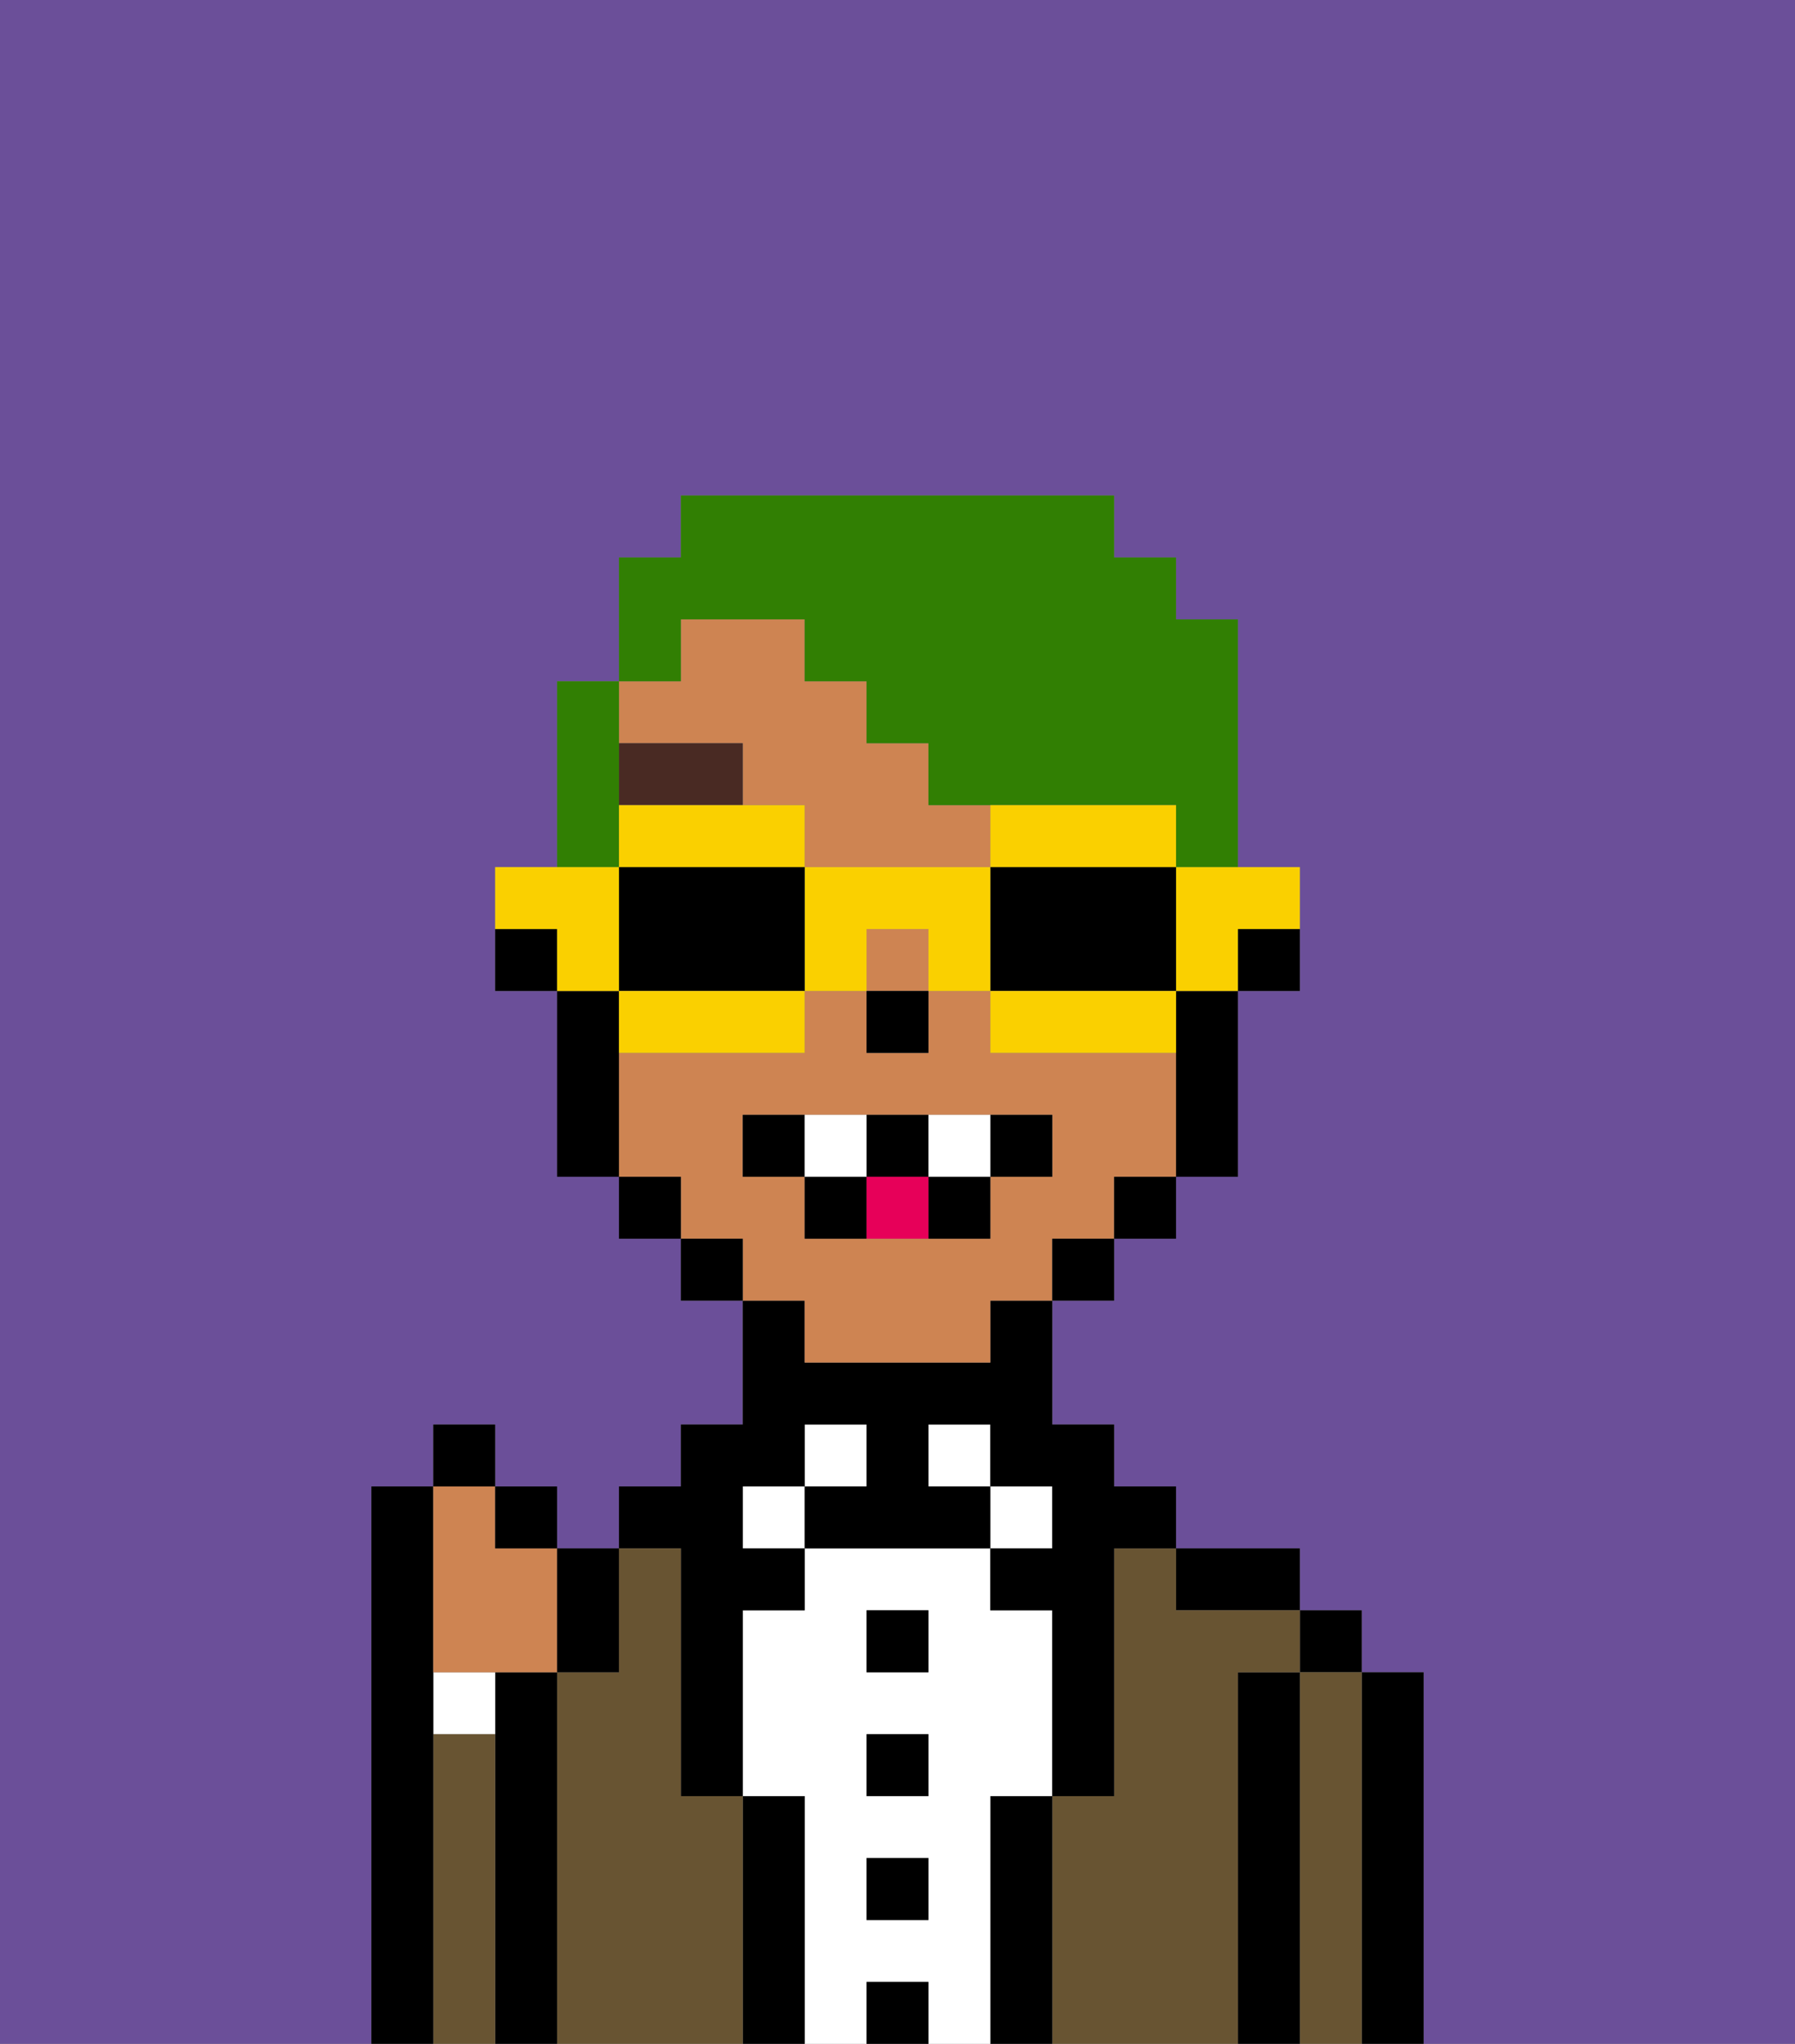 <svg xmlns="http://www.w3.org/2000/svg" viewBox="0 0 29 33"><rect x="0" y="0" width="29" height="33" fill="#808080" stroke="none"/><defs><style>polygon,rect,path{shape-rendering:crispedges;}.cb297-1{fill:#6b4f99;}.cb297-2{fill:#000000;}.cb297-3{fill:#685432;}.cb297-4{fill:#ffffff;}.cb297-5{fill:#ce8452;}.cb297-6{fill:#492a23;}.cb297-7{fill:#e70059;}.cb297-8{fill:#317f03;}.cb297-9{fill:#fad000;}</style></defs><path class="cb297-1" d="M0,33H6V24H7V23H8v1H9v1h1V24h1V23h1V21H11V20H10V19H9V16H8V14H9V11h1V9h1V8h7V9h1v1h1v4h1v2H20v3H19v1H18v1H17v2h1v1h1v1h2v1h1v1h1v6h6V0H0Z"/><path class="cb297-2" d="M23,27H22v6h1V27Z"/><rect class="cb297-2" x="21" y="26" width="1" height="1"/><path class="cb297-3" d="M22,27H21v6h1V27Z"/><path class="cb297-2" d="M21,27H20v6h1V27Z"/><path class="cb297-2" d="M20,26h1V25H19v1Z"/><path class="cb297-3" d="M20,27h1V26H19V25H18v4H17v4h3V27Z"/><rect class="cb297-4" x="16" y="24" width="1" height="1"/><path class="cb297-2" d="M17,29H16v4h1V29Z"/><rect class="cb297-4" x="15" y="23" width="1" height="1"/><path class="cb297-4" d="M16,29h1V26H16V25H13v1H12v3h1v4h1V32h1v1h1V29Zm-1,2H14V30h1Zm0-2H14V28h1Zm0-2H14V26h1Z"/><rect class="cb297-2" x="14" y="26" width="1" height="1"/><rect class="cb297-2" x="14" y="28" width="1" height="1"/><rect class="cb297-2" x="14" y="30" width="1" height="1"/><rect class="cb297-2" x="14" y="32" width="1" height="1"/><rect class="cb297-4" x="13" y="23" width="1" height="1"/><rect class="cb297-4" x="12" y="24" width="1" height="1"/><path class="cb297-2" d="M13,29H12v4h1V29Z"/><path class="cb297-2" d="M11,26v3h1V26h1V25H12V24h1V23h1v1H13v1h3V24H15V23h1v1h1v1H16v1h1v3h1V25h1V24H18V23H17V21H16v1H13V21H12v2H11v1H10v1h1Z"/><path class="cb297-3" d="M12,29H11V25H10v2H9v6h3V29Z"/><path class="cb297-2" d="M9,27H8v6H9V27Z"/><path class="cb297-4" d="M7,28H8V27H7Z"/><path class="cb297-3" d="M8,28H7v5H8V28Z"/><path class="cb297-2" d="M7,28V24H6v9H7V28Z"/><path class="cb297-2" d="M20,16h1V15H20Z"/><rect class="cb297-5" x="14" y="15" width="1" height="1"/><path class="cb297-5" d="M12,12v1h1v1h3V13H15V12H14V11H13V10H11v1H10v1Z"/><path class="cb297-5" d="M13,22h3V21h1V20h1V19h1V17H16V16H15v1H14V16H13v1H10v2h1v1h1v1h1Zm-1-3V18h5v1H16v1H13V19Z"/><path class="cb297-2" d="M19,17v2h1V16H19Z"/><rect class="cb297-2" x="18" y="19" width="1" height="1"/><rect class="cb297-2" x="17" y="20" width="1" height="1"/><rect class="cb297-2" x="11" y="20" width="1" height="1"/><rect class="cb297-2" x="10" y="19" width="1" height="1"/><path class="cb297-2" d="M10,16H9v3h1V16Z"/><path class="cb297-2" d="M8,15v1H9V15Z"/><rect class="cb297-2" x="14" y="16" width="1" height="1"/><path class="cb297-6" d="M12,12H10v1h2Z"/><path class="cb297-2" d="M13,18H12v1h1Z"/><path class="cb297-2" d="M17,19V18H16v1Z"/><path class="cb297-2" d="M15,20h1V19H15Z"/><path class="cb297-2" d="M15,19V18H14v1Z"/><path class="cb297-2" d="M13,19v1h1V19Z"/><path class="cb297-4" d="M14,19V18H13v1Z"/><path class="cb297-4" d="M16,19V18H15v1Z"/><path class="cb297-7" d="M14,19v1h1V19Z"/><path class="cb297-5" d="M7,27H9V25H8V24H7v3Z"/><path class="cb297-2" d="M10,27V25H9v2Z"/><rect class="cb297-2" x="8" y="24" width="1" height="1"/><rect class="cb297-2" x="7" y="23" width="1" height="1"/><path class="cb297-8" d="M11,10h2v1h1v1h1v1h4v1h1V10H19V9H18V8H11V9H10v2h1Z"/><path class="cb297-8" d="M10,13V11H9v3h1Z"/><path class="cb297-9" d="M19,15v1h1V15h1V14H19Z"/><path class="cb297-9" d="M19,14V13H16v1h3Z"/><path class="cb297-2" d="M19,16V14H16v2h3Z"/><path class="cb297-9" d="M18,16H16v1h3V16Z"/><path class="cb297-9" d="M13,14v2h1V15h1v1h1V14Z"/><path class="cb297-9" d="M13,14V13H10v1h3Z"/><path class="cb297-2" d="M12,14H10v2h3V14Z"/><path class="cb297-9" d="M10,16v1h3V16H10Z"/><path class="cb297-9" d="M10,15V14H8v1H9v1h1Z"/></svg>